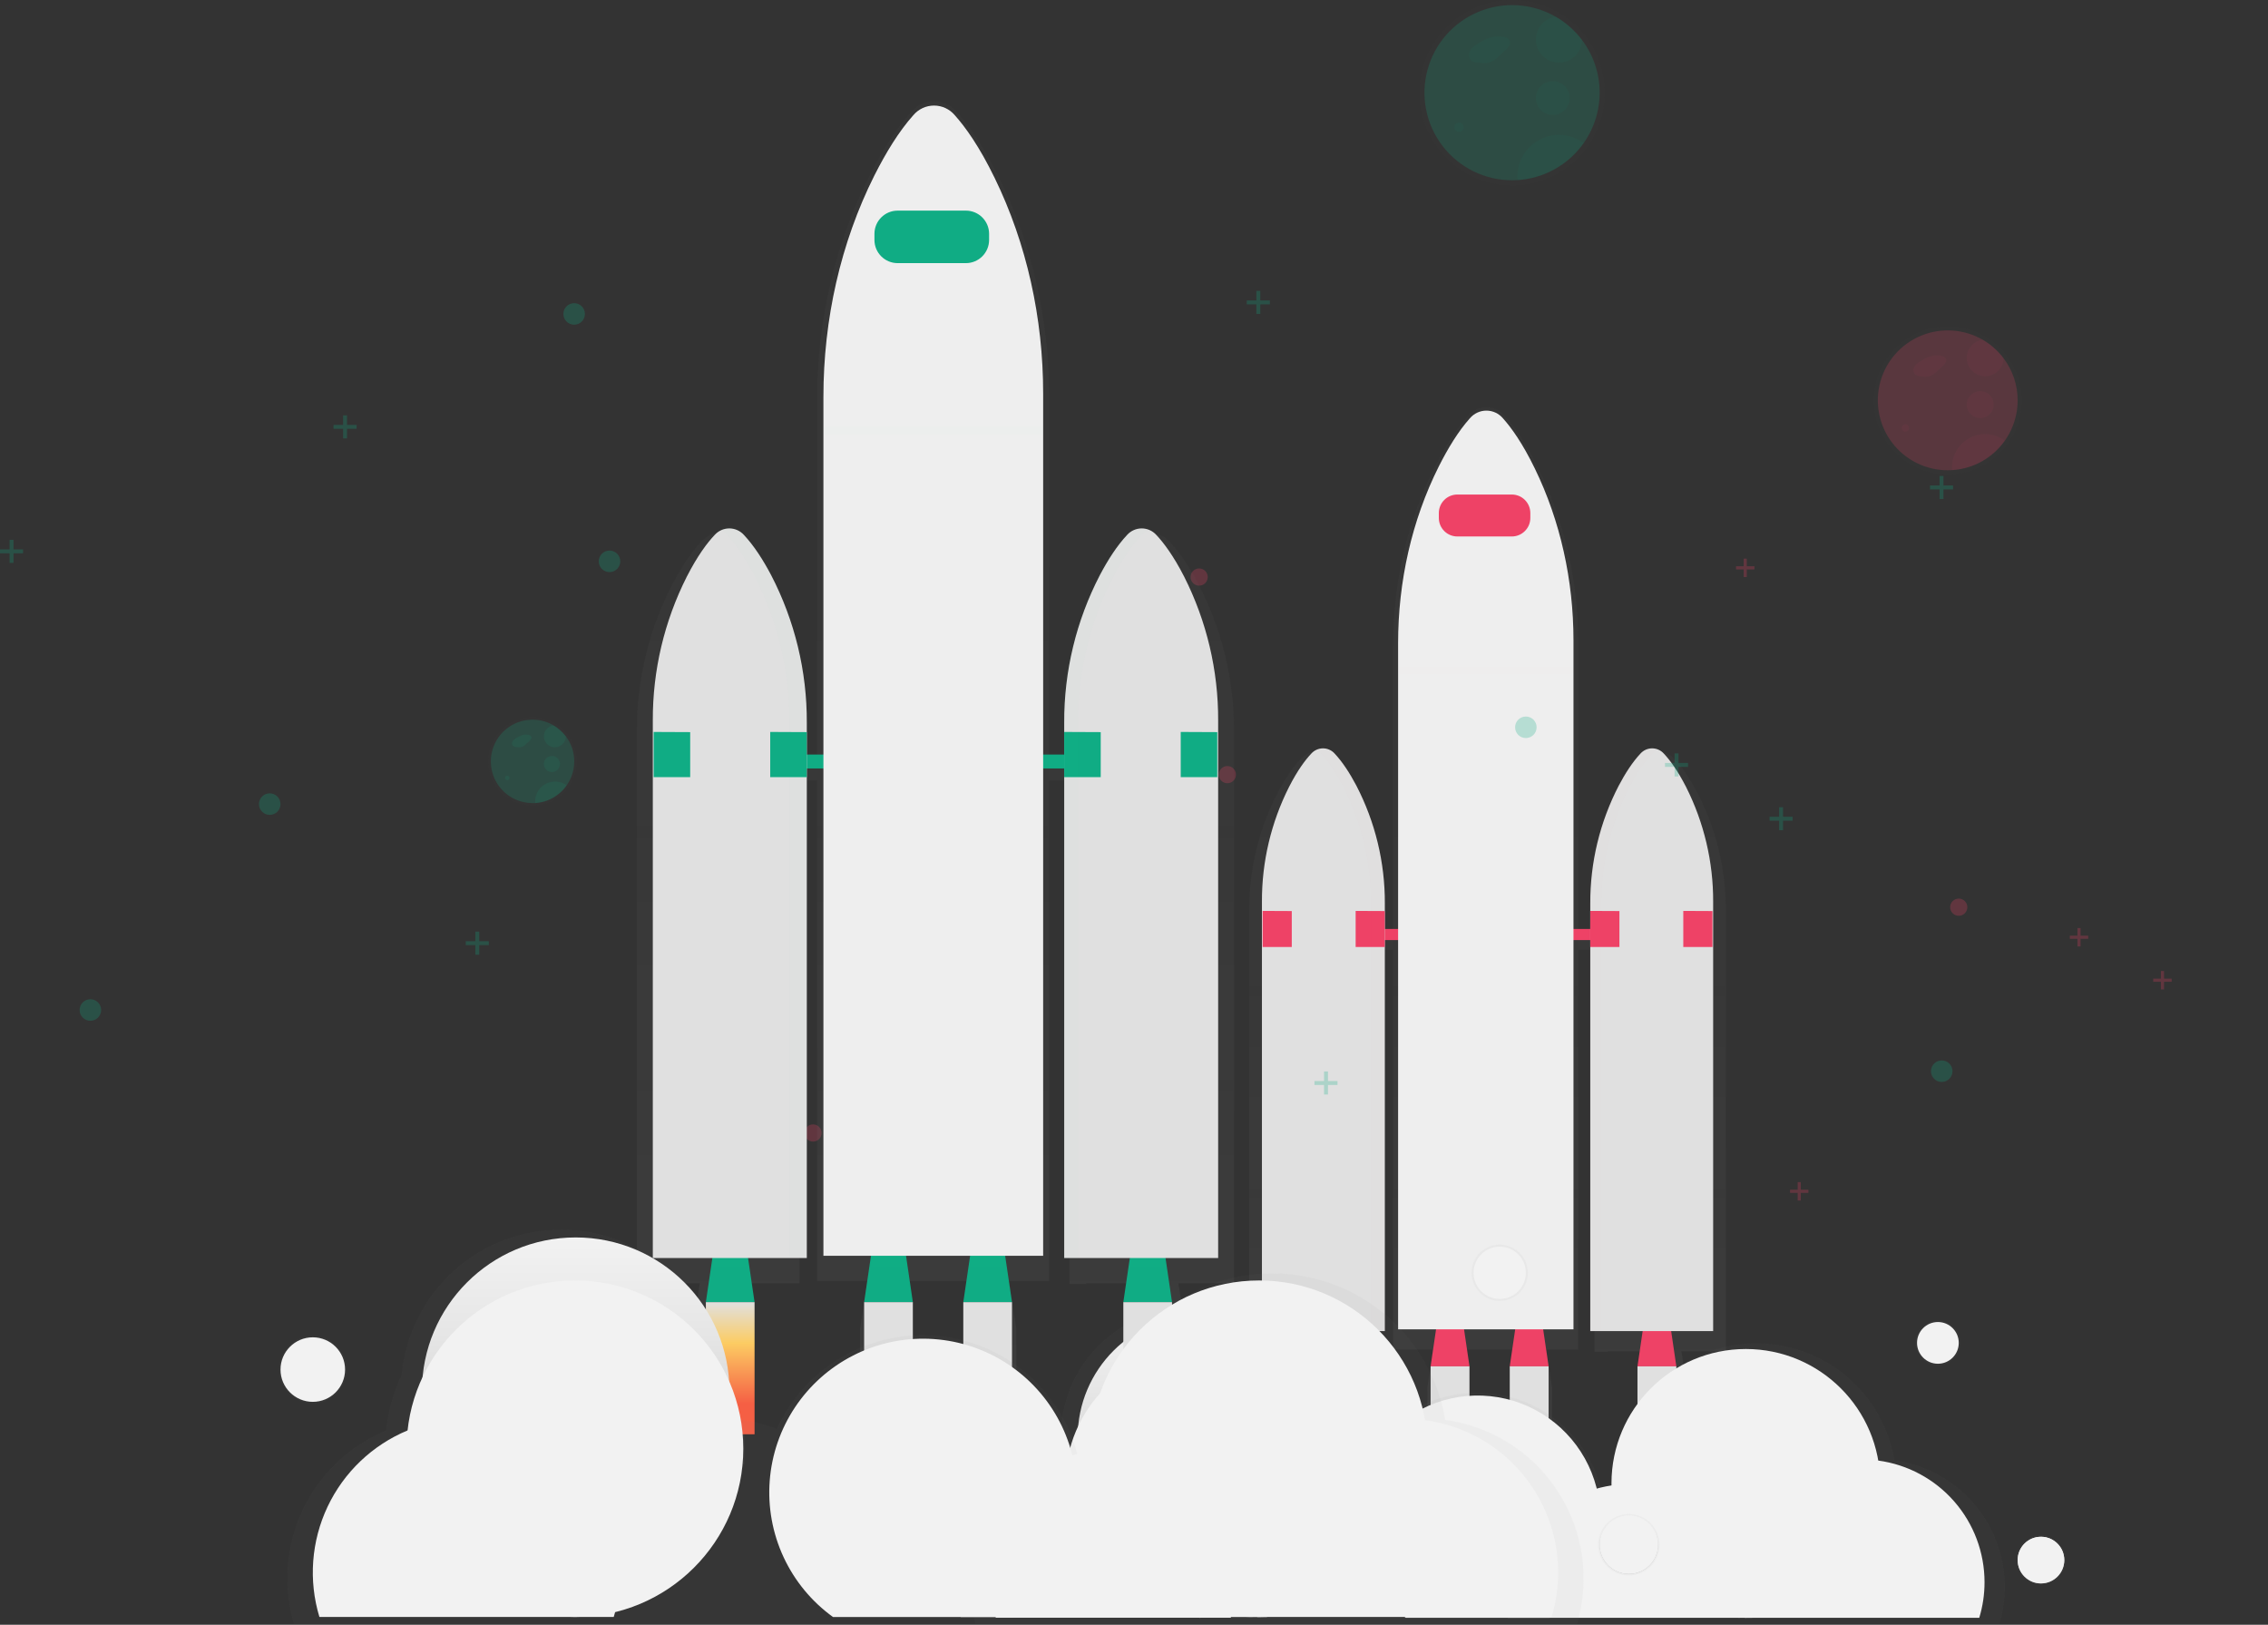 <svg width="1001" height="717" viewBox="0 0 1001 717" fill="none" xmlns="http://www.w3.org/2000/svg">
<rect x="0" y="0" width="1001" height="717" fill="#333333" stroke="none"/>
<g clip-path="url(#clip0)">
<g opacity="0.7">
<path opacity="0.7" d="M761.724 401.768C761.784 383.649 757.446 365.786 749.082 349.713C745.111 342.165 741.49 337.473 738.671 334.595C737.608 333.468 736.22 332.7 734.7 332.4C733.181 332.1 731.605 332.283 730.194 332.922C729.066 333.32 728.047 333.977 727.219 334.84C723.449 338.744 720.043 343.905 717.068 349.401C708.269 365.849 703.703 384.229 703.78 402.883V414.082H696.596V283.945C696.596 256.669 690.491 229.756 678.533 205.863C672.867 194.553 667.698 187.525 663.72 183.205C662.756 182.106 661.569 181.226 660.238 180.623C658.907 180.021 657.462 179.709 656.001 179.709C654.54 179.709 653.095 180.021 651.764 180.623C650.433 181.226 649.246 182.106 648.282 183.205C642.898 189.057 638.042 196.791 633.796 205.016C621.221 229.4 614.833 257.07 614.833 285.158V414.082H608.624V402.348C608.701 383.694 604.134 365.314 595.335 348.865C592.36 343.377 588.954 338.216 585.184 334.305C584.099 333.162 582.679 332.393 581.128 332.11C579.578 331.826 577.977 332.043 576.558 332.728L576.818 332.869C575.908 333.272 575.084 333.848 574.394 334.565C571.605 337.443 567.984 342.135 563.983 349.683C555.619 365.756 551.281 383.619 551.341 401.738V596.304H573.502L571.085 612.299V660.123H589.2V612.299L586.783 596.304H608.624V419.117H614.833V595.508H632.532L629.988 612.292V660.123H648.111V612.299L645.568 595.515H669.416L666.873 612.299V660.123H684.995V612.299L682.452 595.515H696.581V419.117H703.765V596.571H709.587V596.304H728.84L726.423 612.299V660.123H744.546V612.299L742.129 596.304H761.724V401.768Z" fill="url(#paint0_linear)"/>
</g>
<path d="M592.806 602.974H575.651L578.714 582.145H589.743L592.806 602.974Z" fill="#EE4266"/>
<g opacity="0.1">
<path opacity="0.1" d="M577.859 590.414H590.598L589.742 584.591H578.714L577.859 590.414Z" fill="#EE4266"/>
</g>
<path d="M739.868 602.974H722.713L725.776 582.145H736.805L739.868 602.974Z" fill="#EE4266"/>
<g opacity="0.1">
<path opacity="0.1" d="M724.921 590.414H737.66L736.805 584.591H725.776L724.921 590.414Z" fill="#EE4266"/>
</g>
<path d="M648.572 602.974H631.409L634.472 582.145H645.508L648.572 602.974Z" fill="#EE4266"/>
<g opacity="0.1">
<path opacity="0.1" d="M633.617 590.414H646.363L645.508 584.591H634.472L633.617 590.414Z" fill="#EE4266"/>
</g>
<path d="M683.493 602.974H666.337L669.401 582.145H680.429L683.493 602.974Z" fill="#EE4266"/>
<g opacity="0.1">
<path opacity="0.1" d="M668.546 590.414H681.292L680.429 584.591H669.401L668.546 590.414Z" fill="#EE4266"/>
</g>
<path d="M715.358 409.955H592.806V414.856H715.358V409.955Z" fill="#EE4266"/>
<path d="M734.306 332.52C733.658 331.805 732.868 331.234 731.986 330.843C731.105 330.452 730.151 330.25 729.186 330.25C728.221 330.25 727.267 330.452 726.386 330.843C725.504 331.234 724.714 331.805 724.066 332.52C720.497 336.32 717.277 341.347 714.458 346.694C706.118 362.773 701.803 380.635 701.883 398.748V587.402H756.117V397.968C756.185 380.351 752.08 362.969 744.137 347.244C740.374 339.897 736.946 335.323 734.306 332.52Z" fill="#E0E0E0"/>
<path d="M578.789 332.52C579.436 331.805 580.227 331.234 581.108 330.843C581.99 330.452 582.944 330.25 583.909 330.25C584.873 330.25 585.827 330.452 586.709 330.843C587.591 331.234 588.381 331.805 589.029 332.52C592.598 336.32 595.818 341.347 598.637 346.694C606.977 362.773 611.292 380.635 611.211 398.748V587.402H556.963V397.968C556.895 380.351 561 362.969 568.943 347.244C572.698 339.897 576.127 335.323 578.789 332.52Z" fill="#E0E0E0"/>
<path d="M557.268 401.991L570.133 402.05V417.919H557.268V401.991Z" fill="#EE4266"/>
<path d="M598.324 401.991L611.189 402.05V417.919H598.324V401.991Z" fill="#EE4266"/>
<path d="M701.876 401.991L714.748 402.05V417.919H701.876V401.991Z" fill="#EE4266"/>
<path d="M742.932 401.991L755.805 402.05V417.919H742.932V401.991Z" fill="#EE4266"/>
<g opacity="0.1">
<path opacity="0.1" d="M598.614 346.448C595.803 341.102 592.576 336.075 589.006 332.275C587.998 331.16 586.652 330.407 585.175 330.129C583.698 329.851 582.171 330.064 580.826 330.735C581.601 331.122 582.301 331.643 582.894 332.275C586.463 336.075 589.683 341.102 592.501 346.448C600.842 362.527 605.157 380.39 605.076 398.503V587.142H611.204V398.525C611.283 380.403 606.963 362.533 598.614 346.448Z" fill="#EE4266"/>
</g>
<g opacity="0.1">
<path opacity="0.1" d="M719.337 346.969C722.147 341.622 725.375 336.595 728.944 332.795C729.613 332.076 730.42 331.499 731.317 331.1C729.991 330.519 728.516 330.37 727.102 330.675C725.687 330.979 724.404 331.721 723.434 332.795C719.865 336.595 716.645 341.622 713.826 346.969C705.486 363.048 701.171 380.91 701.251 399.024V587.663H706.769V399.053C706.682 380.931 710.994 363.058 719.337 346.969Z" fill="#EE4266"/>
</g>
<path d="M592.806 602.974H575.651V649.541H592.806V602.974Z" fill="url(#paint1_linear)"/>
<path d="M648.564 602.974H631.409V649.541H648.564V602.974Z" fill="url(#paint2_linear)"/>
<path d="M683.493 602.974H666.337V649.541H683.493V602.974Z" fill="url(#paint3_linear)"/>
<path d="M739.868 602.974H722.713V649.541H739.868V602.974Z" fill="url(#paint4_linear)"/>
<path d="M663.341 184.61C662.444 183.545 661.326 182.689 660.064 182.101C658.802 181.514 657.426 181.209 656.034 181.209C654.642 181.209 653.267 181.514 652.005 182.101C650.743 182.689 649.624 183.545 648.728 184.61C643.634 190.306 639.061 197.839 635.015 205.856C623.117 229.608 617.064 256.565 617.064 283.901V586.629H694.469V282.681C694.469 256.118 688.691 229.883 677.366 206.674C672.004 195.661 667.111 188.819 663.341 184.61Z" fill="#EEEEEE"/>
<path d="M667.245 218.237H643.218C638.7 218.237 635.038 221.9 635.038 226.417V228.567C635.038 233.084 638.7 236.747 643.218 236.747H667.245C671.762 236.747 675.425 233.084 675.425 228.567V226.417C675.425 221.9 671.762 218.237 667.245 218.237Z" fill="#EE4266"/>
<g opacity="0.7">
<path opacity="0.7" d="M836.088 644.454C833.548 629.139 825.33 615.344 813.072 605.818C800.815 596.292 785.417 591.735 769.95 593.055C754.482 594.375 740.079 601.475 729.613 612.94C719.147 624.405 713.385 639.393 713.477 654.917C713.477 655.222 713.477 655.519 713.477 655.824C711.194 656.17 708.934 656.654 706.71 657.274C703.861 645.93 697.555 635.752 688.666 628.149C679.777 620.547 668.744 615.896 657.095 614.842C645.446 613.787 633.757 616.38 623.647 622.263C613.537 628.145 605.506 637.026 600.667 647.674C595.678 645.75 590.439 644.553 585.11 644.119C584.26 639.294 582.834 634.588 580.864 630.102C579.938 615.948 573.711 602.662 563.424 592.896C553.136 583.131 539.545 577.603 525.362 577.415C511.178 577.227 497.446 582.394 486.903 591.884C476.361 601.374 469.784 614.49 468.485 628.615C465.565 634.798 463.7 641.426 462.967 648.224C450.058 653.595 439.603 663.567 433.628 676.207C427.653 688.847 426.583 703.255 430.626 716.639H882.446C884.801 708.833 885.436 700.608 884.307 692.533C883.178 684.457 880.311 676.723 875.905 669.862C871.499 663.001 865.657 657.176 858.784 652.79C851.91 648.404 844.167 645.56 836.088 644.454Z" fill="url(#paint5_linear)"/>
</g>
<path d="M529.798 688.478C559.709 688.478 583.957 664.23 583.957 634.318C583.957 604.407 559.709 580.159 529.798 580.159C499.886 580.159 475.639 604.407 475.639 634.318C475.639 664.23 499.886 688.478 529.798 688.478Z" fill="url(#paint6_linear)"/>
<path d="M529.53 713.932C562.283 713.932 588.835 687.38 588.835 654.627C588.835 621.874 562.283 595.322 529.53 595.322C496.777 595.322 470.225 621.874 470.225 654.627C470.225 687.38 496.777 713.932 529.53 713.932Z" fill="url(#paint7_linear)"/>
<path d="M770.543 713.932C803.297 713.932 829.849 687.38 829.849 654.627C829.849 621.874 803.297 595.322 770.543 595.322C737.79 595.322 711.238 621.874 711.238 654.627C711.238 687.38 737.79 713.932 770.543 713.932Z" fill="url(#paint8_linear)"/>
<path d="M767.562 713.932C797.473 713.932 821.721 689.685 821.721 659.773C821.721 629.862 797.473 605.614 767.562 605.614C737.65 605.614 713.402 629.862 713.402 659.773C713.402 689.685 737.65 713.932 767.562 713.932Z" fill="url(#paint9_linear)"/>
<path d="M706.36 670.065C706.369 678.63 704.343 687.074 700.448 694.702C696.554 702.33 690.903 708.924 683.962 713.94H620.433C612.913 708.505 606.915 701.231 603.014 692.813C599.112 684.396 597.437 675.118 598.149 665.867C598.862 656.617 601.938 647.705 607.082 639.984C612.227 632.263 619.267 625.993 627.53 621.773C635.793 617.554 645.001 615.527 654.272 615.887C663.542 616.246 672.565 618.981 680.476 623.827C688.387 628.674 694.921 635.471 699.452 643.567C703.983 651.664 706.359 660.788 706.353 670.065H706.36Z" fill="url(#paint10_linear)"/>
<path d="M773.526 709.062C773.526 710.683 773.454 712.287 773.31 713.873C773.316 713.895 773.316 713.918 773.31 713.94H665.423C665.274 712.334 665.2 710.705 665.2 709.069C665.19 696.109 669.833 683.576 678.284 673.75C686.734 663.924 698.431 657.458 711.246 655.527C713.924 655.124 716.628 654.921 719.337 654.917C720.72 654.917 722.096 654.969 723.456 655.066C733.164 655.808 742.492 659.152 750.461 664.744C758.43 670.337 764.745 677.973 768.744 686.849C768.967 687.34 769.183 687.838 769.384 688.336C772.118 694.904 773.526 701.948 773.526 709.062Z" fill="url(#paint11_linear)"/>
<path d="M875.888 698.227C875.893 703.548 875.112 708.84 873.567 713.932H769.904C767.398 705.604 766.921 696.797 768.513 688.247C768.603 687.779 768.692 687.303 768.796 686.842C771.406 674.733 778.085 663.884 787.722 656.102C797.359 648.321 809.371 644.076 821.758 644.075C823.461 644.075 825.134 644.149 826.792 644.313C827.536 644.372 828.28 644.462 829.023 644.558C842.004 646.324 853.905 652.735 862.521 662.603C871.138 672.47 875.887 685.126 875.888 698.227Z" fill="url(#paint12_linear)"/>
<path d="M543.191 713.94C543.369 713.375 543.525 712.809 543.682 712.237C546.147 703.016 546.133 693.307 543.642 684.093C541.151 674.879 536.271 666.486 529.495 659.763C522.718 653.041 514.287 648.227 505.054 645.809C495.82 643.391 486.111 643.455 476.91 645.993C474.756 646.585 472.642 647.315 470.582 648.18C458.178 653.34 448.133 662.922 442.392 675.068C436.652 687.213 435.626 701.058 439.513 713.917H543.191V713.94Z" fill="url(#paint13_linear)"/>
<g opacity="0.7">
<path opacity="0.7" d="M855.304 602.55C860.79 602.55 865.239 598.102 865.239 592.615C865.239 587.128 860.79 582.68 855.304 582.68C849.817 582.68 845.369 587.128 845.369 592.615C845.369 598.102 849.817 602.55 855.304 602.55Z" fill="url(#paint14_linear)"/>
</g>
<path d="M855.304 601.821C860.388 601.821 864.51 597.7 864.51 592.615C864.51 587.531 860.388 583.409 855.304 583.409C850.219 583.409 846.097 587.531 846.097 592.615C846.097 597.7 850.219 601.821 855.304 601.821Z" fill="url(#paint15_linear)"/>
<g opacity="0.7">
<path opacity="0.7" d="M900.799 699.312C906.783 699.312 911.634 694.462 911.634 688.478C911.634 682.494 906.783 677.643 900.799 677.643C894.816 677.643 889.965 682.494 889.965 688.478C889.965 694.462 894.816 699.312 900.799 699.312Z" fill="url(#paint16_linear)"/>
</g>
<path d="M900.799 698.77C906.483 698.77 911.091 694.162 911.091 688.478C911.091 682.794 906.483 678.186 900.799 678.186C895.115 678.186 890.507 682.794 890.507 688.478C890.507 694.162 895.115 698.77 900.799 698.77Z" fill="url(#paint17_linear)"/>
<g opacity="0.7">
<path opacity="0.7" d="M437.185 638.639C443.76 638.639 449.091 633.309 449.091 626.733C449.091 620.158 443.76 614.828 437.185 614.828C430.61 614.828 425.279 620.158 425.279 626.733C425.279 633.309 430.61 638.639 437.185 638.639Z" fill="url(#paint18_linear)"/>
</g>
<path d="M437.185 638.104C443.465 638.104 448.555 633.013 448.555 626.733C448.555 620.454 443.465 615.363 437.185 615.363C430.905 615.363 425.815 620.454 425.815 626.733C425.815 633.013 430.905 638.104 437.185 638.104Z" fill="url(#paint19_linear)"/>
<g opacity="0.4">
<path opacity="0.4" d="M885.711 156.991C883.072 153.504 879.766 150.577 875.984 148.38C871.646 145.887 866.793 144.424 861.8 144.104C856.807 143.784 851.808 144.616 847.187 146.534C842.566 148.453 838.448 151.407 835.15 155.17C831.852 158.932 829.462 163.402 828.166 168.235C826.87 173.067 826.701 178.133 827.672 183.041C828.644 187.949 830.73 192.568 833.77 196.542C836.81 200.516 840.722 203.738 845.205 205.96C849.687 208.183 854.621 209.345 859.624 209.358C860.316 209.358 861.007 209.358 861.691 209.292C867.578 208.92 873.254 206.961 878.117 203.623C882.979 200.285 886.847 195.692 889.309 190.332C891.77 184.972 892.735 179.046 892.098 173.182C891.462 167.318 889.25 161.736 885.696 157.029L885.711 156.991Z" fill="url(#paint20_linear)"/>
</g>
<path opacity="0.2" d="M890.507 176.661C890.508 184.509 887.519 192.064 882.148 197.787C876.777 203.51 869.428 206.972 861.595 207.47C860.948 207.514 860.293 207.537 859.639 207.537C854.906 207.534 850.236 206.443 845.992 204.347C841.748 202.252 838.042 199.208 835.162 195.452C832.282 191.696 830.304 187.328 829.381 182.685C828.458 178.043 828.616 173.25 829.841 168.678C831.066 164.106 833.326 159.877 836.447 156.318C839.567 152.759 843.464 149.965 847.837 148.152C852.21 146.34 856.94 145.557 861.664 145.865C866.387 146.173 870.976 147.562 875.077 149.927C878.653 152.004 881.78 154.772 884.276 158.07C888.328 163.419 890.517 169.949 890.507 176.661Z" fill="#EE4266"/>
<path opacity="0.05" d="M852.039 157.081C850.444 157.769 848.905 158.579 847.436 159.505C846.455 160.049 845.612 160.813 844.974 161.736C844.663 162.199 844.492 162.742 844.481 163.3C844.471 163.858 844.621 164.407 844.915 164.881C845.659 165.908 847.146 166.071 848.388 166.138C849.529 166.381 850.714 166.316 851.822 165.95C852.93 165.584 853.921 164.93 854.694 164.056L857.349 161.647C858.271 160.814 859.282 159.661 858.881 158.486C858.576 157.586 857.564 157.148 856.65 156.999C854.368 156.55 852.001 156.966 850.009 158.166" fill="#EE4266"/>
<path opacity="0.05" d="M840.951 190.47C841.847 190.47 842.572 189.744 842.572 188.849C842.572 187.954 841.847 187.228 840.951 187.228C840.056 187.228 839.33 187.954 839.33 188.849C839.33 189.744 840.056 190.47 840.951 190.47Z" fill="#EE4266"/>
<path opacity="0.05" d="M873.991 184.513C877.281 184.513 879.948 181.847 879.948 178.557C879.948 175.267 877.281 172.6 873.991 172.6C870.702 172.6 868.035 175.267 868.035 178.557C868.035 181.847 870.702 184.513 873.991 184.513Z" fill="#EE4266"/>
<path opacity="0.05" d="M884.283 158.062C884.26 159.619 883.79 161.136 882.929 162.433C882.069 163.73 880.854 164.752 879.429 165.379C878.004 166.006 876.429 166.21 874.891 165.968C873.354 165.726 871.918 165.047 870.755 164.013C869.592 162.979 868.75 161.632 868.33 160.133C867.91 158.634 867.929 157.047 868.385 155.558C868.841 154.07 869.714 152.744 870.902 151.738C872.09 150.731 873.541 150.087 875.084 149.882C878.664 151.97 881.791 154.751 884.283 158.062Z" fill="#EE4266"/>
<path opacity="0.05" d="M884.878 194.441C882.223 198.22 878.751 201.353 874.721 203.608C870.69 205.863 866.204 207.183 861.595 207.47C861.558 207.046 861.535 206.614 861.535 206.183C861.536 203.474 862.29 200.817 863.712 198.511C865.134 196.205 867.169 194.339 869.589 193.121C872.01 191.904 874.721 191.382 877.421 191.615C880.12 191.848 882.702 192.827 884.878 194.441Z" fill="#EE4266"/>
<path opacity="0.25" d="M864.51 404.14C866.604 404.14 868.302 402.442 868.302 400.347C868.302 398.253 866.604 396.555 864.51 396.555C862.415 396.555 860.717 398.253 860.717 400.347C860.717 402.442 862.415 404.14 864.51 404.14Z" fill="#EE4266"/>
<path opacity="0.25" d="M358.835 503.788C360.93 503.788 362.628 502.09 362.628 499.995C362.628 497.9 360.93 496.202 358.835 496.202C356.741 496.202 355.043 497.9 355.043 499.995C355.043 502.09 356.741 503.788 358.835 503.788Z" fill="#EE4266"/>
<path opacity="0.25" d="M541.711 345.645C543.805 345.645 545.503 343.947 545.503 341.853C545.503 339.758 543.805 338.06 541.711 338.06C539.616 338.06 537.918 339.758 537.918 341.853C537.918 343.947 539.616 345.645 541.711 345.645Z" fill="#EE4266"/>
<path opacity="0.25" d="M529.255 258.446C531.35 258.446 533.048 256.748 533.048 254.653C533.048 252.559 531.35 250.861 529.255 250.861C527.16 250.861 525.462 252.559 525.462 254.653C525.462 256.748 527.16 258.446 529.255 258.446Z" fill="#EE4266"/>
<path opacity="0.25" d="M422.015 431.216C424.109 431.216 425.807 429.518 425.807 427.423C425.807 425.329 424.109 423.631 422.015 423.631C419.92 423.631 418.222 425.329 418.222 427.423C418.222 429.518 419.92 431.216 422.015 431.216Z" fill="#EE4266"/>
<path opacity="0.25" d="M958.483 431.877H955.107V428.509H953.732V431.877H950.355V433.261H953.732V436.629H955.107V433.261H958.483V431.877Z" fill="#EE4266"/>
<path opacity="0.25" d="M774.336 249.902H770.96V246.526H769.584V249.902H766.208V251.277H769.584V254.653H770.96V251.277H774.336V249.902Z" fill="#EE4266"/>
<path opacity="0.25" d="M921.651 412.922H918.275V409.553H916.899V412.922H913.531V414.305H916.899V417.674H918.275V414.305H921.651V412.922Z" fill="#EE4266"/>
<path opacity="0.25" d="M798.162 525.033H794.794V521.665H793.418V525.033H790.042V526.416H793.418V529.785H794.794V526.416H798.162V525.033Z" fill="#EE4266"/>
<path opacity="0.25" d="M452.623 293.769H449.247V290.4H447.871V293.769H444.495V295.145H447.871V298.521H449.247V295.145H452.623V293.769Z" fill="#EE4266"/>
<path opacity="0.25" d="M335.128 337.644H331.752V334.275H330.376V337.644H327V339.019H330.376V342.395H331.752V339.019H335.128V337.644Z" fill="#EE4266"/>
<path opacity="0.25" d="M499.197 475.752H495.821V472.376H494.445V475.752H491.077V477.128H494.445V480.504H495.821V477.128H499.197V475.752Z" fill="#EE4266"/>
<path d="M900.799 698.77C906.483 698.77 911.091 694.162 911.091 688.478C911.091 682.794 906.483 678.186 900.799 678.186C895.115 678.186 890.507 682.794 890.507 688.478C890.507 694.162 895.115 698.77 900.799 698.77Z" fill="url(#paint21_linear)"/>
<g opacity="0.4">
<path opacity="0.4" d="M527.009 403.024C525.753 401.362 524.178 399.967 522.376 398.919C520.31 397.717 517.995 397.007 515.61 396.844C513.225 396.681 510.834 397.07 508.624 397.981C506.414 398.891 504.443 400.299 502.865 402.095C501.287 403.89 500.143 406.026 499.524 408.335C498.905 410.643 498.826 413.064 499.294 415.409C499.762 417.753 500.763 419.958 502.221 421.852C503.679 423.747 505.554 425.28 507.701 426.333C509.847 427.385 512.207 427.929 514.598 427.921C514.925 427.921 515.26 427.921 515.579 427.921C518.382 427.742 521.083 426.808 523.397 425.218C525.711 423.627 527.552 421.44 528.724 418.888C529.896 416.337 530.355 413.515 530.053 410.724C529.751 407.932 528.699 405.274 527.009 403.032V403.024Z" fill="url(#paint22_linear)"/>
</g>
<path opacity="0.2" d="M529.292 412.394C529.292 416.132 527.868 419.73 525.31 422.456C522.751 425.181 519.251 426.83 515.52 427.066C515.215 427.066 514.903 427.066 514.59 427.066C512.337 427.064 510.113 426.543 508.093 425.545C506.072 424.547 504.308 423.097 502.937 421.308C501.566 419.519 500.624 417.439 500.185 415.228C499.746 413.018 499.821 410.735 500.405 408.558C500.988 406.381 502.064 404.368 503.55 402.673C505.036 400.978 506.892 399.647 508.974 398.784C511.056 397.921 513.308 397.548 515.557 397.694C517.807 397.84 519.992 398.501 521.945 399.626C523.647 400.615 525.136 401.932 526.325 403.5C528.263 406.059 529.306 409.184 529.292 412.394Z" fill="#EE4266"/>
<path opacity="0.1" d="M510.969 403.069C510.196 403.394 509.45 403.78 508.738 404.222C508.271 404.477 507.869 404.835 507.563 405.27C507.421 405.492 507.346 405.75 507.346 406.014C507.346 406.277 507.421 406.535 507.563 406.757C507.779 406.97 508.039 407.133 508.323 407.235C508.608 407.338 508.912 407.378 509.214 407.352C509.753 407.463 510.311 407.429 510.833 407.256C511.356 407.082 511.823 406.774 512.188 406.363L513.453 405.218C513.891 404.817 514.375 404.274 514.196 403.731C514.097 403.525 513.946 403.349 513.758 403.219C513.571 403.089 513.353 403.009 513.125 402.987C512.039 402.775 510.913 402.973 509.965 403.545" fill="#EE4266"/>
<path opacity="0.1" d="M505.689 418.968C506.116 418.968 506.462 418.622 506.462 418.195C506.462 417.767 506.116 417.421 505.689 417.421C505.262 417.421 504.916 417.767 504.916 418.195C504.916 418.622 505.262 418.968 505.689 418.968Z" fill="#EE4266"/>
<path opacity="0.1" d="M521.424 416.135C522.993 416.135 524.265 414.863 524.265 413.294C524.265 411.725 522.993 410.453 521.424 410.453C519.856 410.453 518.584 411.725 518.584 413.294C518.584 414.863 519.856 416.135 521.424 416.135Z" fill="#EE4266"/>
<path opacity="0.1" d="M526.325 403.567C526.316 404.308 526.094 405.03 525.685 405.649C525.277 406.267 524.7 406.755 524.023 407.055C523.345 407.354 522.596 407.453 521.864 407.339C521.132 407.225 520.448 406.903 519.894 406.412C519.339 405.921 518.938 405.28 518.737 404.567C518.536 403.854 518.544 403.099 518.76 402.39C518.976 401.682 519.391 401.05 519.955 400.57C520.52 400.091 521.211 399.784 521.945 399.685C523.648 400.676 525.136 401.996 526.325 403.567Z" fill="#EE4266"/>
<path opacity="0.1" d="M526.615 420.864C525.351 422.665 523.698 424.158 521.779 425.232C519.859 426.307 517.723 426.937 515.527 427.074C515.527 426.873 515.527 426.665 515.527 426.456C515.523 425.16 515.881 423.888 516.56 422.784C517.239 421.679 518.213 420.786 519.372 420.205C520.532 419.624 521.83 419.378 523.121 419.494C524.412 419.611 525.646 420.085 526.682 420.864H526.615Z" fill="#EE4266"/>
<g opacity="0.1">
<path opacity="0.1" d="M694.053 294.252H617.458V297.227H694.053V294.252Z" fill="#EE4266"/>
</g>
</g>
<g opacity="0.7">
<path opacity="0.7" d="M544.669 322.733C544.744 300.048 539.308 277.683 528.83 257.559C523.854 248.109 519.317 242.234 515.786 238.631C514.454 237.219 512.715 236.259 510.811 235.883C508.906 235.508 506.932 235.736 505.164 236.536C503.751 237.034 502.474 237.857 501.437 238.938C496.714 243.826 492.446 250.288 488.719 257.168C477.695 277.762 471.973 300.775 472.07 324.13V338.152H463.069V175.216C463.069 141.065 455.42 107.37 440.438 77.455C433.339 63.294 426.863 54.495 421.879 49.086C420.671 47.71 419.184 46.609 417.516 45.854C415.848 45.099 414.038 44.709 412.207 44.709C410.377 44.709 408.567 45.099 406.899 45.854C405.231 46.609 403.744 47.71 402.536 49.086C395.791 56.413 389.707 66.096 384.386 76.394C368.631 106.923 360.628 141.568 360.628 176.734V338.152H352.848V323.46C352.945 300.104 347.223 277.092 336.198 256.498C332.472 249.627 328.204 243.165 323.481 238.268C322.121 236.836 320.341 235.874 318.399 235.519C316.456 235.165 314.451 235.436 312.673 236.294L312.999 236.471C311.858 236.975 310.826 237.696 309.961 238.593C306.468 242.197 301.93 248.072 296.917 257.522C286.439 277.646 281.003 300.011 281.078 322.696V566.299H308.843L305.815 586.326V646.202H328.512V586.326L325.484 566.299H352.848V344.455H360.628V565.302H382.803L379.616 586.316V646.202H402.322V586.326L399.135 565.312H429.015L425.829 586.326V646.202H448.535V586.326L445.348 565.312H463.051V344.455H472.051V566.634H479.346V566.299H503.468L500.44 586.326V646.202H523.146V586.326L520.118 566.299H544.669V322.733Z" fill="url(#paint23_linear)"/>
</g>
<path d="M333.031 574.65H311.536L315.375 548.571H329.192L333.031 574.65Z" fill="#10AC84"/>
<g opacity="0.1">
<path opacity="0.1" d="M314.303 558.925H330.263L329.192 551.634H315.375L314.303 558.925Z" fill="#10AC84"/>
</g>
<path d="M517.286 574.65H495.791L499.63 548.571H513.447L517.286 574.65Z" fill="#10AC84"/>
<g opacity="0.1">
<path opacity="0.1" d="M498.558 558.925H514.519L513.447 551.634H499.63L498.558 558.925Z" fill="#10AC84"/>
</g>
<path d="M402.9 574.65H381.396L385.234 548.571H399.061L402.9 574.65Z" fill="#10AC84"/>
<g opacity="0.1">
<path opacity="0.1" d="M384.163 558.925H400.132L399.061 551.634H385.234L384.163 558.925Z" fill="#10AC84"/>
</g>
<path d="M446.653 574.65H425.158L428.997 548.571H442.814L446.653 574.65Z" fill="#10AC84"/>
<g opacity="0.1">
<path opacity="0.1" d="M427.925 558.925H443.895L442.814 551.634H428.997L427.925 558.925Z" fill="#10AC84"/>
</g>
<path d="M486.576 332.984H333.031V339.12H486.576V332.984Z" fill="#10AC84"/>
<path d="M510.316 236.033C509.505 235.138 508.515 234.423 507.41 233.933C506.305 233.443 505.11 233.191 503.902 233.191C502.693 233.191 501.498 233.443 500.393 233.933C499.288 234.423 498.298 235.138 497.487 236.033C493.015 240.791 488.98 247.085 485.449 253.779C475 273.911 469.593 296.275 469.694 318.953V555.154H537.644V317.976C537.729 295.919 532.585 274.156 522.634 254.468C517.919 245.269 513.624 239.543 510.316 236.033Z" fill="#E0E0E0"/>
<path d="M315.468 236.033C316.279 235.138 317.269 234.423 318.374 233.933C319.479 233.443 320.674 233.191 321.883 233.191C323.091 233.191 324.286 233.443 325.391 233.933C326.496 234.423 327.486 235.138 328.298 236.033C332.77 240.791 336.804 247.085 340.335 253.779C350.785 273.911 356.191 296.275 356.09 318.953V555.154H288.122V317.976C288.037 295.919 293.18 274.156 303.132 254.468C307.837 245.269 312.132 239.543 315.468 236.033Z" fill="#E0E0E0"/>
<path d="M288.504 323.013L304.623 323.087V342.956H288.504V323.013Z" fill="#10AC84"/>
<path d="M339.944 323.013L356.062 323.087V342.956H339.944V323.013Z" fill="#10AC84"/>
<path d="M469.685 323.013L485.813 323.087V342.956H469.685V323.013Z" fill="#10AC84"/>
<path d="M521.125 323.013L537.252 323.087V342.956H521.125V323.013Z" fill="#10AC84"/>
<g opacity="0.1">
<path opacity="0.1" d="M340.307 253.472C336.785 246.777 332.742 240.484 328.27 235.726C327.006 234.331 325.32 233.388 323.47 233.04C321.619 232.692 319.705 232.958 318.021 233.798C318.992 234.283 319.869 234.935 320.611 235.726C325.083 240.484 329.117 246.777 332.649 253.472C343.098 273.603 348.504 295.968 348.404 318.646V554.828H356.081V318.674C356.18 295.985 350.768 273.61 340.307 253.472Z" fill="#10AC84"/>
</g>
<g opacity="0.1">
<path opacity="0.1" d="M491.561 254.124C495.083 247.429 499.127 241.135 503.599 236.378C504.436 235.477 505.447 234.755 506.571 234.255C504.91 233.528 503.063 233.342 501.29 233.723C499.517 234.104 497.91 235.033 496.695 236.378C492.223 241.135 488.188 247.429 484.657 254.124C474.208 274.255 468.801 296.619 468.902 319.298V555.48H475.815V319.335C475.706 296.645 481.109 274.267 491.561 254.124Z" fill="#10AC84"/>
</g>
<path d="M333.031 574.65H311.536V632.953H333.031V574.65Z" fill="url(#paint24_linear)"/>
<path d="M402.89 574.65H381.396V632.953H402.89V574.65Z" fill="url(#paint25_linear)"/>
<path d="M446.653 574.65H425.158V632.953H446.653V574.65Z" fill="url(#paint26_linear)"/>
<path d="M517.286 574.65H495.791V632.953H517.286V574.65Z" fill="url(#paint27_linear)"/>
<path d="M421.403 50.845C420.28 49.511 418.879 48.439 417.298 47.704C415.717 46.968 413.994 46.587 412.249 46.587C410.505 46.587 408.782 46.968 407.201 47.704C405.619 48.439 404.218 49.511 403.095 50.845C396.713 57.977 390.983 67.409 385.914 77.446C371.007 107.184 363.423 140.935 363.423 175.16V554.186H460.405V173.633C460.405 140.376 453.165 107.528 438.975 78.47C432.258 64.681 426.127 56.115 421.403 50.845Z" fill="#EEEEEE"/>
<path d="M426.295 92.948H396.191C390.531 92.948 385.943 97.533 385.943 103.189V105.88C385.943 111.536 390.531 116.122 396.191 116.122H426.295C431.955 116.122 436.544 111.536 436.544 105.88V103.189C436.544 97.533 431.955 92.948 426.295 92.948Z" fill="#10AC84"/>
<g opacity="0.7">
<path opacity="0.7" d="M637.84 626.585C634.657 607.41 624.361 590.138 609.003 578.211C593.646 566.284 574.354 560.578 554.975 562.231C535.595 563.884 517.55 572.773 504.437 587.128C491.323 601.483 484.104 620.249 484.219 639.685C484.219 640.067 484.219 640.439 484.219 640.821C481.359 641.254 478.527 641.86 475.741 642.636C472.172 628.432 464.271 615.689 453.134 606.17C441.997 596.652 428.174 590.829 413.578 589.509C398.983 588.189 384.338 591.436 371.671 598.801C359.004 606.166 348.942 617.284 342.879 630.616C336.629 628.207 330.064 626.708 323.387 626.166C322.323 620.124 320.537 614.232 318.067 608.615C316.908 590.894 309.106 574.26 296.217 562.033C283.327 549.806 266.299 542.885 248.529 542.649C230.758 542.414 213.552 548.883 200.344 560.765C187.135 572.647 178.895 589.068 177.267 606.753C173.609 614.495 171.272 622.793 170.354 631.305C154.181 638.03 141.082 650.514 133.595 666.34C126.109 682.166 124.768 700.206 129.834 716.963H695.922C698.873 707.189 699.669 696.892 698.254 686.781C696.839 676.67 693.247 666.986 687.727 658.396C682.206 649.805 674.887 642.513 666.275 637.022C657.663 631.53 647.961 627.969 637.84 626.585Z" fill="url(#paint28_linear)"/>
</g>
<path d="M254.087 681.703C291.563 681.703 321.943 651.344 321.943 613.894C321.943 576.444 291.563 546.085 254.087 546.085C216.611 546.085 186.23 576.444 186.23 613.894C186.23 651.344 216.611 681.703 254.087 681.703Z" fill="url(#paint29_linear)"/>
<path d="M253.751 713.574C294.788 713.574 328.055 680.33 328.055 639.322C328.055 598.313 294.788 565.07 253.751 565.07C212.714 565.07 179.447 598.313 179.447 639.322C179.447 680.33 212.714 713.574 253.751 713.574Z" fill="url(#paint30_linear)"/>
<path d="M555.719 713.574C596.756 713.574 630.023 680.33 630.023 639.322C630.023 598.313 596.756 565.07 555.719 565.07C514.682 565.07 481.415 598.313 481.415 639.322C481.415 680.33 514.682 713.574 555.719 713.574Z" fill="url(#paint31_linear)"/>
<path d="M551.983 713.574C589.459 713.574 619.839 683.215 619.839 645.765C619.839 608.315 589.459 577.955 551.983 577.955C514.506 577.955 484.126 608.315 484.126 645.765C484.126 683.215 514.506 713.574 551.983 713.574Z" fill="url(#paint32_linear)"/>
<path d="M475.303 658.65C475.314 669.374 472.775 679.946 467.896 689.496C463.017 699.047 455.937 707.303 447.24 713.583H367.644C358.223 706.779 350.708 697.671 345.819 687.132C340.931 676.593 338.832 664.976 339.725 653.394C340.617 641.813 344.471 630.654 350.917 620.987C357.362 611.321 366.184 603.47 376.536 598.187C386.889 592.905 398.425 590.367 410.041 590.817C421.656 591.267 432.961 594.691 442.873 600.759C452.785 606.828 460.971 615.338 466.648 625.474C472.325 635.611 475.301 647.034 475.293 658.65H475.303Z" fill="url(#paint33_linear)"/>
<path d="M559.455 707.475C559.455 709.505 559.365 711.513 559.185 713.499C559.192 713.527 559.192 713.556 559.185 713.583H424.012C423.826 711.572 423.733 709.533 423.733 707.485C423.721 691.258 429.538 675.567 440.126 663.264C450.713 650.962 465.368 642.866 481.424 640.448C484.78 639.944 488.168 639.689 491.561 639.685C493.294 639.685 495.018 639.75 496.723 639.871C508.885 640.801 520.572 644.986 530.557 651.988C540.541 658.991 548.454 668.551 553.464 679.665C553.744 680.279 554.014 680.903 554.265 681.527C557.692 689.749 559.456 698.568 559.455 707.475Z" fill="url(#paint34_linear)"/>
<path d="M687.705 693.91C687.712 700.572 686.733 707.198 684.798 713.574H554.918C551.777 703.147 551.18 692.12 553.175 681.415C553.287 680.828 553.399 680.232 553.529 679.655C556.799 664.495 565.168 650.912 577.242 641.169C589.316 631.426 604.367 626.111 619.886 626.11C622.019 626.11 624.116 626.203 626.193 626.408C627.125 626.482 628.057 626.594 628.989 626.715C645.252 628.926 660.163 636.953 670.959 649.307C681.754 661.662 687.704 677.508 687.705 693.91Z" fill="url(#paint35_linear)"/>
<path d="M270.867 713.583C271.091 712.875 271.286 712.168 271.482 711.451C274.571 699.906 274.554 687.75 271.433 676.214C268.311 664.677 262.197 654.169 253.707 645.752C245.217 637.336 234.653 631.309 223.085 628.281C211.516 625.254 199.352 625.333 187.824 628.512C185.124 629.252 182.476 630.166 179.895 631.249C164.354 637.71 151.768 649.707 144.576 664.914C137.384 680.121 136.098 697.454 140.968 713.555H270.867V713.583Z" fill="url(#paint36_linear)"/>
<g opacity="0.7">
<path opacity="0.7" d="M661.915 574.119C668.79 574.119 674.363 568.55 674.363 561.68C674.363 554.811 668.79 549.241 661.915 549.241C655.041 549.241 649.468 554.811 649.468 561.68C649.468 568.55 655.041 574.119 661.915 574.119Z" fill="url(#paint37_linear)"/>
</g>
<path d="M661.915 573.207C668.286 573.207 673.45 568.046 673.45 561.681C673.45 555.315 668.286 550.154 661.915 550.154C655.545 550.154 650.381 555.315 650.381 561.681C650.381 568.046 655.545 573.207 661.915 573.207Z" fill="url(#paint38_linear)"/>
<g opacity="0.7">
<path opacity="0.7" d="M718.917 695.269C726.415 695.269 732.492 689.195 732.492 681.703C732.492 674.211 726.415 668.138 718.917 668.138C711.42 668.138 705.342 674.211 705.342 681.703C705.342 689.195 711.42 695.269 718.917 695.269Z" fill="url(#paint39_linear)"/>
</g>
<path d="M718.917 694.589C726.039 694.589 731.812 688.82 731.812 681.704C731.812 674.587 726.039 668.818 718.917 668.818C711.796 668.818 706.022 674.587 706.022 681.704C706.022 688.82 711.796 694.589 718.917 694.589Z" fill="url(#paint40_linear)"/>
<g opacity="0.7">
<path opacity="0.7" d="M138.052 619.304C146.29 619.304 152.968 612.63 152.968 604.398C152.968 596.165 146.29 589.491 138.052 589.491C129.813 589.491 123.135 596.165 123.135 604.398C123.135 612.63 129.813 619.304 138.052 619.304Z" fill="url(#paint41_linear)"/>
</g>
<path d="M138.052 618.633C145.919 618.633 152.297 612.26 152.297 604.397C152.297 596.535 145.919 590.161 138.052 590.161C130.184 590.161 123.806 596.535 123.806 604.397C123.806 612.26 130.184 618.633 138.052 618.633Z" fill="url(#paint42_linear)"/>
<g opacity="0.4">
<path opacity="0.4" d="M700.013 16.266C696.706 11.9 692.564 8.235 687.826 5.484C682.391 2.363 676.311 0.531 670.055 0.131C663.799 -0.27 657.535 0.771 651.746 3.173C645.956 5.575 640.796 9.274 636.664 13.985C632.532 18.696 629.539 24.292 627.914 30.343C626.29 36.393 626.078 42.735 627.296 48.88C628.513 55.025 631.127 60.809 634.936 65.784C638.744 70.76 643.646 74.794 649.262 77.576C654.879 80.359 661.06 81.814 667.328 81.831C668.195 81.831 669.061 81.831 669.919 81.747C677.294 81.282 684.405 78.83 690.498 74.65C696.59 70.471 701.436 64.72 704.52 58.009C707.605 51.298 708.813 43.878 708.016 36.536C707.219 29.195 704.447 22.206 699.994 16.312L700.013 16.266Z" fill="url(#paint43_linear)"/>
</g>
<path opacity="0.2" d="M706.023 40.892C706.023 50.719 702.278 60.177 695.549 67.343C688.82 74.508 679.612 78.843 669.798 79.466C668.987 79.522 668.167 79.55 667.347 79.55C661.417 79.546 655.567 78.18 650.249 75.556C644.931 72.933 640.288 69.122 636.68 64.42C633.071 59.717 630.593 54.248 629.437 48.435C628.281 42.623 628.478 36.622 630.013 30.898C631.548 25.173 634.38 19.878 638.289 15.422C642.199 10.966 647.082 7.468 652.56 5.199C658.039 2.93 663.966 1.95 669.884 2.335C675.802 2.72 681.552 4.46 686.69 7.421C691.17 10.021 695.088 13.487 698.215 17.616C703.293 24.314 706.035 32.489 706.023 40.892Z" fill="#10AC84"/>
<path opacity="0.05" d="M657.825 16.377C655.827 17.239 653.899 18.253 652.058 19.413C650.828 20.094 649.773 21.05 648.974 22.206C648.583 22.786 648.369 23.465 648.356 24.164C648.342 24.863 648.531 25.55 648.899 26.144C649.831 27.429 651.694 27.634 653.25 27.718C654.68 28.021 656.165 27.94 657.553 27.482C658.942 27.024 660.183 26.206 661.151 25.111L664.477 22.094C665.633 21.051 666.9 19.608 666.397 18.137C666.015 17.011 664.748 16.461 663.602 16.275C660.743 15.713 657.777 16.234 655.281 17.737" fill="#10AC84"/>
<path opacity="0.05" d="M643.933 58.182C645.055 58.182 645.964 57.273 645.964 56.152C645.964 55.031 645.055 54.123 643.933 54.123C642.811 54.123 641.902 55.031 641.902 56.152C641.902 57.273 642.811 58.182 643.933 58.182Z" fill="#10AC84"/>
<path opacity="0.05" d="M685.329 50.724C689.451 50.724 692.792 47.385 692.792 43.266C692.792 39.148 689.451 35.809 685.329 35.809C681.207 35.809 677.866 39.148 677.866 43.266C677.866 47.385 681.207 50.724 685.329 50.724Z" fill="#10AC84"/>
<path opacity="0.05" d="M698.224 17.606C698.194 19.555 697.606 21.454 696.527 23.078C695.449 24.702 693.927 25.983 692.142 26.767C690.357 27.552 688.384 27.808 686.457 27.505C684.531 27.202 682.732 26.352 681.274 25.057C679.817 23.762 678.762 22.076 678.236 20.199C677.71 18.323 677.733 16.335 678.305 14.471C678.876 12.608 679.971 10.948 681.459 9.688C682.947 8.428 684.765 7.622 686.699 7.365C691.184 9.979 695.102 13.461 698.224 17.606Z" fill="#10AC84"/>
<path opacity="0.05" d="M698.969 63.154C695.642 67.885 691.293 71.807 686.243 74.631C681.193 77.455 675.573 79.107 669.798 79.466C669.751 78.935 669.723 78.395 669.723 77.855C669.724 74.463 670.668 71.137 672.45 68.25C674.232 65.362 676.781 63.026 679.814 61.501C682.847 59.977 686.244 59.324 689.626 59.616C693.008 59.908 696.243 61.133 698.969 63.154Z" fill="#10AC84"/>
<path opacity="0.25" d="M673.45 325.703C676.074 325.703 678.201 323.577 678.201 320.955C678.201 318.332 676.074 316.207 673.45 316.207C670.825 316.207 668.698 318.332 668.698 320.955C668.698 323.577 670.825 325.703 673.45 325.703Z" fill="#10AC84"/>
<path opacity="0.25" d="M39.886 450.465C42.511 450.465 44.638 448.339 44.638 445.717C44.638 443.095 42.511 440.969 39.886 440.969C37.262 440.969 35.135 443.095 35.135 445.717C35.135 448.339 37.262 450.465 39.886 450.465Z" fill="#10AC84"/>
<path opacity="0.25" d="M856.997 477.466C859.621 477.466 861.748 475.34 861.748 472.718C861.748 470.095 859.621 467.969 856.997 467.969C854.372 467.969 852.245 470.095 852.245 472.718C852.245 475.34 854.372 477.466 856.997 477.466Z" fill="#10AC84"/>
<path opacity="0.25" d="M269.013 252.466C271.637 252.466 273.764 250.34 273.764 247.718C273.764 245.095 271.637 242.969 269.013 242.969C266.389 242.969 264.261 245.095 264.261 247.718C264.261 250.34 266.389 252.466 269.013 252.466Z" fill="#10AC84"/>
<path opacity="0.25" d="M253.407 143.29C256.031 143.29 258.158 141.164 258.158 138.542C258.158 135.919 256.031 133.793 253.407 133.793C250.782 133.793 248.655 135.919 248.655 138.542C248.655 141.164 250.782 143.29 253.407 143.29Z" fill="#10AC84"/>
<path opacity="0.25" d="M119.045 359.603C121.669 359.603 123.796 357.477 123.796 354.855C123.796 352.232 121.669 350.106 119.045 350.106C116.42 350.106 114.293 352.232 114.293 354.855C114.293 357.477 116.42 359.603 119.045 359.603Z" fill="#10AC84"/>
<path opacity="0.25" d="M791.19 360.432H786.96V356.214H785.236V360.432H781.006V362.164H785.236V366.381H786.96V362.164H791.19V360.432Z" fill="#10AC84"/>
<path opacity="0.25" d="M862 214.256H857.77V210.038H856.046V214.256H851.816V215.987H856.046V220.205H857.77V215.987H862V214.256Z" fill="#10AC84"/>
<path opacity="0.25" d="M560.47 132.592H556.241V128.365H554.517V132.592H550.287V134.315H554.517V138.542H556.241V134.315H560.47V132.592Z" fill="#10AC84"/>
<path opacity="0.25" d="M745.042 336.699H740.812V332.481H739.089V336.699H734.868V338.431H739.089V342.649H740.812V338.431H745.042V336.699Z" fill="#10AC84"/>
<path opacity="0.25" d="M590.323 477.066H586.102V472.848H584.378V477.066H580.148V478.798H584.378V483.015H586.102V478.798H590.323V477.066Z" fill="#10AC84"/>
<path opacity="0.25" d="M157.394 187.515H153.164V183.298H151.44V187.515H147.21V189.238H151.44V193.465H153.164V189.238H157.394V187.515Z" fill="#10AC84"/>
<path opacity="0.25" d="M10.184 242.448H5.954V238.23H4.23V242.448H0V244.17H4.23V248.397H5.954V244.17H10.184V242.448Z" fill="#10AC84"/>
<path opacity="0.25" d="M215.747 415.364H211.517V411.137H209.793V415.364H205.573V417.087H209.793V421.314H211.517V417.087H215.747V415.364Z" fill="#10AC84"/>
<path d="M718.917 694.589C726.039 694.589 731.812 688.82 731.812 681.704C731.812 674.587 726.039 668.818 718.917 668.818C711.796 668.818 706.022 674.587 706.022 681.704C706.022 688.82 711.796 694.589 718.917 694.589Z" fill="url(#paint44_linear)"/>
<g opacity="0.4">
<path opacity="0.4" d="M250.593 324.307C249.018 322.226 247.045 320.479 244.788 319.167C242.2 317.662 239.299 316.772 236.31 316.568C233.322 316.365 230.327 316.852 227.558 317.992C224.789 319.132 222.319 320.895 220.342 323.143C218.365 325.391 216.933 328.064 216.157 330.955C215.381 333.846 215.282 336.877 215.868 339.812C216.454 342.747 217.709 345.508 219.536 347.88C221.363 350.252 223.712 352.172 226.401 353.489C229.09 354.807 232.047 355.488 235.043 355.479C235.453 355.479 235.872 355.479 236.272 355.479C239.783 355.254 243.168 354.084 246.067 352.093C248.967 350.102 251.273 347.364 252.741 344.169C254.209 340.974 254.785 337.442 254.407 333.947C254.028 330.451 252.71 327.123 250.593 324.316V324.307Z" fill="url(#paint45_linear)"/>
</g>
<path opacity="0.2" d="M253.453 336.038C253.453 340.718 251.669 345.223 248.463 348.635C245.258 352.048 240.872 354.112 236.198 354.408C235.816 354.408 235.425 354.408 235.033 354.408C232.209 354.405 229.424 353.753 226.892 352.503C224.36 351.253 222.15 349.438 220.432 347.199C218.715 344.959 217.535 342.354 216.985 339.586C216.435 336.819 216.529 333.961 217.26 331.236C217.991 328.51 219.34 325.989 221.201 323.867C223.063 321.745 225.388 320.079 227.996 318.998C230.605 317.917 233.427 317.45 236.245 317.633C239.063 317.815 241.801 318.643 244.248 320.052C246.38 321.29 248.246 322.939 249.736 324.903C252.164 328.106 253.47 332.019 253.453 336.038Z" fill="#10AC84"/>
<path opacity="0.1" d="M230.496 324.363C229.528 324.77 228.593 325.252 227.701 325.806C227.116 326.125 226.612 326.574 226.229 327.119C226.051 327.397 225.957 327.72 225.957 328.05C225.957 328.38 226.051 328.703 226.229 328.981C226.5 329.246 226.825 329.45 227.181 329.579C227.538 329.707 227.919 329.757 228.297 329.726C228.972 329.864 229.672 329.822 230.326 329.605C230.98 329.387 231.566 329.002 232.024 328.487L233.608 327.053C234.158 326.551 234.763 325.871 234.54 325.191C234.415 324.934 234.226 324.713 233.991 324.55C233.756 324.387 233.483 324.287 233.198 324.26C231.837 323.994 230.426 324.243 229.238 324.959" fill="#10AC84"/>
<path opacity="0.1" d="M223.881 344.269C224.416 344.269 224.85 343.835 224.85 343.3C224.85 342.766 224.416 342.332 223.881 342.332C223.346 342.332 222.912 342.766 222.912 343.3C222.912 343.835 223.346 344.269 223.881 344.269Z" fill="#10AC84"/>
<path opacity="0.1" d="M243.596 340.722C245.561 340.722 247.155 339.129 247.155 337.165C247.155 335.201 245.561 333.608 243.596 333.608C241.63 333.608 240.037 335.201 240.037 337.165C240.037 339.129 241.63 340.722 243.596 340.722Z" fill="#10AC84"/>
<path opacity="0.1" d="M249.736 324.986C249.724 325.914 249.446 326.818 248.934 327.592C248.423 328.366 247.7 328.977 246.851 329.353C246.002 329.728 245.063 329.851 244.146 329.709C243.229 329.566 242.372 329.163 241.678 328.548C240.983 327.933 240.48 327.131 240.228 326.239C239.976 325.346 239.986 324.4 240.257 323.513C240.528 322.625 241.048 321.835 241.755 321.234C242.463 320.634 243.328 320.249 244.248 320.126C246.381 321.367 248.247 323.019 249.736 324.986Z" fill="#10AC84"/>
<path opacity="0.1" d="M250.099 346.643C248.515 348.897 246.444 350.766 244.04 352.112C241.635 353.458 238.958 354.246 236.207 354.417C236.207 354.166 236.207 353.905 236.207 353.644C236.202 352.021 236.65 350.429 237.501 349.046C238.352 347.663 239.573 346.545 241.025 345.818C242.477 345.09 244.103 344.782 245.721 344.928C247.339 345.074 248.884 345.668 250.183 346.643H250.099Z" fill="#10AC84"/>
<g opacity="0.1">
<path opacity="0.1" d="M459.883 188.121H363.917V191.845H459.883V188.121Z" fill="#10AC84"/>
</g>
<defs>
<linearGradient id="paint0_linear" x1="656.536" y1="660.123" x2="656.536" y2="179.732" gradientUnits="userSpaceOnUse">
<stop stop-color="#808080" stop-opacity="0.25"/>
<stop offset="0.54" stop-color="#808080" stop-opacity="0.12"/>
<stop offset="1" stop-color="#808080" stop-opacity="0.1"/>
</linearGradient>
<linearGradient id="paint1_linear" x1="584.225" y1="602.974" x2="584.225" y2="649.548" gradientUnits="userSpaceOnUse">
<stop stop-color="#E0E0E0"/>
<stop offset="0.31" stop-color="#FCCC63"/>
<stop offset="0.77" stop-color="#F55F44"/>
</linearGradient>
<linearGradient id="paint2_linear" x1="7852.1" y1="29343.9" x2="7852.1" y2="32260.4" gradientUnits="userSpaceOnUse">
<stop stop-color="#E0E0E0"/>
<stop offset="0.31" stop-color="#FCCC63"/>
<stop offset="0.77" stop-color="#F55F44"/>
</linearGradient>
<linearGradient id="paint3_linear" x1="8692.83" y1="29343.9" x2="8692.83" y2="32260.4" gradientUnits="userSpaceOnUse">
<stop stop-color="#E0E0E0"/>
<stop offset="0.31" stop-color="#FCCC63"/>
<stop offset="0.77" stop-color="#F55F44"/>
</linearGradient>
<linearGradient id="paint4_linear" x1="10049.8" y1="29343.9" x2="10049.8" y2="32260.4" gradientUnits="userSpaceOnUse">
<stop stop-color="#E0E0E0"/>
<stop offset="0.31" stop-color="#FCCC63"/>
<stop offset="0.77" stop-color="#F55F44"/>
</linearGradient>
<linearGradient id="paint5_linear" x1="265528" y1="116841" x2="265528" y2="90768.7" gradientUnits="userSpaceOnUse">
<stop stop-color="#808080" stop-opacity="0.25"/>
<stop offset="0.54" stop-color="#808080" stop-opacity="0.12"/>
<stop offset="1" stop-color="#808080" stop-opacity="0.1"/>
</linearGradient>
<linearGradient id="paint6_linear" x1="529.798" y1="580.159" x2="529.798" y2="688.478" gradientUnits="userSpaceOnUse">
<stop stop-color="#F2F2F2"/>
<stop offset="0.31" stop-color="#E6E6E6"/>
<stop offset="0.77" stop-color="#CCCCCC"/>
</linearGradient>
<linearGradient id="paint7_linear" x1="32773.8" y1="72581.2" x2="32773.8" y2="91499.5" gradientUnits="userSpaceOnUse">
<stop stop-color="#F2F2F2"/>
<stop offset="0.31" stop-color="#E6E6E6"/>
<stop offset="0.77" stop-color="#CCCCCC"/>
</linearGradient>
<linearGradient id="paint8_linear" x1="71456.4" y1="72581.2" x2="71456.4" y2="91499.5" gradientUnits="userSpaceOnUse">
<stop stop-color="#F2F2F2"/>
<stop offset="0.31" stop-color="#E6E6E6"/>
<stop offset="0.77" stop-color="#CCCCCC"/>
</linearGradient>
<linearGradient id="paint9_linear" x1="64885.6" y1="67844.3" x2="64885.6" y2="83622" gradientUnits="userSpaceOnUse">
<stop stop-color="#F2F2F2"/>
<stop offset="0.31" stop-color="#E6E6E6"/>
<stop offset="0.77" stop-color="#CCCCCC"/>
</linearGradient>
<linearGradient id="paint10_linear" x1="62880.7" y1="69236.5" x2="62880.7" y2="82168.3" gradientUnits="userSpaceOnUse">
<stop stop-color="#F2F2F2"/>
<stop offset="0.31" stop-color="#E6E6E6"/>
<stop offset="0.77" stop-color="#CCCCCC"/>
</linearGradient>
<linearGradient id="paint11_linear" x1="72705.2" y1="45038.8" x2="72705.2" y2="49724.6" gradientUnits="userSpaceOnUse">
<stop stop-color="#F2F2F2"/>
<stop offset="0.31" stop-color="#E6E6E6"/>
<stop offset="0.77" stop-color="#CCCCCC"/>
</linearGradient>
<linearGradient id="paint12_linear" x1="87695.3" y1="52157.7" x2="87695.3" y2="58721.5" gradientUnits="userSpaceOnUse">
<stop stop-color="#F2F2F2"/>
<stop offset="0.31" stop-color="#E6E6E6"/>
<stop offset="0.77" stop-color="#CCCCCC"/>
</linearGradient>
<linearGradient id="paint13_linear" x1="39262.6" y1="52187.7" x2="39262.6" y2="58755.3" gradientUnits="userSpaceOnUse">
<stop stop-color="#F2F2F2"/>
<stop offset="0.31" stop-color="#E6E6E6"/>
<stop offset="0.77" stop-color="#CCCCCC"/>
</linearGradient>
<linearGradient id="paint14_linear" x1="14961.6" y1="12835.2" x2="14961.6" y2="12304.2" gradientUnits="userSpaceOnUse">
<stop stop-color="#808080" stop-opacity="0.25"/>
<stop offset="0.54" stop-color="#808080" stop-opacity="0.12"/>
<stop offset="1" stop-color="#808080" stop-opacity="0.1"/>
</linearGradient>
<linearGradient id="paint15_linear" x1="13926.9" y1="11463.2" x2="13926.9" y2="11919.1" gradientUnits="userSpaceOnUse">
<stop stop-color="#F2F2F2"/>
<stop offset="0.31" stop-color="#E6E6E6"/>
<stop offset="0.77" stop-color="#CCCCCC"/>
</linearGradient>
<linearGradient id="paint16_linear" x1="17610.5" y1="16859.5" x2="17610.5" y2="16228.2" gradientUnits="userSpaceOnUse">
<stop stop-color="#808080" stop-opacity="0.25"/>
<stop offset="0.54" stop-color="#808080" stop-opacity="0.12"/>
<stop offset="1" stop-color="#808080" stop-opacity="0.1"/>
</linearGradient>
<linearGradient id="paint17_linear" x1="900.799" y1="678.186" x2="900.799" y2="698.77" gradientUnits="userSpaceOnUse">
<stop stop-color="#F2F2F2"/>
<stop offset="0.31" stop-color="#E0E0E0"/>
<stop offset="0.77" stop-color="#B3B3B3"/>
</linearGradient>
<linearGradient id="paint18_linear" x1="3953.4" y1="16453.1" x2="3953.4" y2="15690.7" gradientUnits="userSpaceOnUse">
<stop stop-color="#808080" stop-opacity="0.25"/>
<stop offset="0.54" stop-color="#808080" stop-opacity="0.12"/>
<stop offset="1" stop-color="#808080" stop-opacity="0.1"/>
</linearGradient>
<linearGradient id="paint19_linear" x1="3795.27" y1="15029.7" x2="3795.27" y2="15725.3" gradientUnits="userSpaceOnUse">
<stop stop-color="#F2F2F2"/>
<stop offset="0.31" stop-color="#E6E6E6"/>
<stop offset="0.77" stop-color="#CCCCCC"/>
</linearGradient>
<linearGradient id="paint20_linear" x1="56519.2" y1="10124.5" x2="56519.2" y2="4386.65" gradientUnits="userSpaceOnUse">
<stop stop-color="#808080" stop-opacity="0.25"/>
<stop offset="0.54" stop-color="#808080" stop-opacity="0.12"/>
<stop offset="1" stop-color="#808080" stop-opacity="0.1"/>
</linearGradient>
<linearGradient id="paint21_linear" x1="16773.3" y1="15464.4" x2="16773.3" y2="16034.2" gradientUnits="userSpaceOnUse">
<stop stop-color="#F2F2F2"/>
<stop offset="0.31" stop-color="#E6E6E6"/>
<stop offset="0.77" stop-color="#CCCCCC"/>
</linearGradient>
<linearGradient id="paint22_linear" x1="12637.2" y1="14298.2" x2="12637.2" y2="12996.4" gradientUnits="userSpaceOnUse">
<stop stop-color="#808080" stop-opacity="0.25"/>
<stop offset="0.54" stop-color="#808080" stop-opacity="0.12"/>
<stop offset="1" stop-color="#808080" stop-opacity="0.1"/>
</linearGradient>
<linearGradient id="paint23_linear" x1="412.878" y1="646.202" x2="412.878" y2="44.737" gradientUnits="userSpaceOnUse">
<stop stop-color="#808080" stop-opacity="0.25"/>
<stop offset="0.54" stop-color="#808080" stop-opacity="0.12"/>
<stop offset="1" stop-color="#808080" stop-opacity="0.1"/>
</linearGradient>
<linearGradient id="paint24_linear" x1="322.279" y1="574.65" x2="322.279" y2="632.962" gradientUnits="userSpaceOnUse">
<stop stop-color="#E0E0E0"/>
<stop offset="0.31" stop-color="#FCCC63"/>
<stop offset="0.77" stop-color="#F55F44"/>
</linearGradient>
<linearGradient id="paint25_linear" x1="9428.26" y1="36559.2" x2="9428.26" y2="40210.7" gradientUnits="userSpaceOnUse">
<stop stop-color="#E0E0E0"/>
<stop offset="0.31" stop-color="#FCCC63"/>
<stop offset="0.77" stop-color="#F55F44"/>
</linearGradient>
<linearGradient id="paint26_linear" x1="10481.6" y1="36559.2" x2="10481.6" y2="40210.7" gradientUnits="userSpaceOnUse">
<stop stop-color="#E0E0E0"/>
<stop offset="0.31" stop-color="#FCCC63"/>
<stop offset="0.77" stop-color="#F55F44"/>
</linearGradient>
<linearGradient id="paint27_linear" x1="12181.8" y1="36559.2" x2="12181.8" y2="40210.7" gradientUnits="userSpaceOnUse">
<stop stop-color="#E0E0E0"/>
<stop offset="0.31" stop-color="#FCCC63"/>
<stop offset="0.77" stop-color="#F55F44"/>
</linearGradient>
<linearGradient id="paint28_linear" x1="332272" y1="146108" x2="332272" y2="113465" gradientUnits="userSpaceOnUse">
<stop stop-color="#808080" stop-opacity="0.25"/>
<stop offset="0.54" stop-color="#808080" stop-opacity="0.12"/>
<stop offset="1" stop-color="#808080" stop-opacity="0.1"/>
</linearGradient>
<linearGradient id="paint29_linear" x1="254.087" y1="546.085" x2="254.087" y2="681.703" gradientUnits="userSpaceOnUse">
<stop stop-color="#F2F2F2"/>
<stop offset="0.31" stop-color="#E6E6E6"/>
<stop offset="0.77" stop-color="#CCCCCC"/>
</linearGradient>
<linearGradient id="paint30_linear" x1="40652.8" y1="90693.7" x2="40652.8" y2="114380" gradientUnits="userSpaceOnUse">
<stop stop-color="#F2F2F2"/>
<stop offset="0.31" stop-color="#E6E6E6"/>
<stop offset="0.77" stop-color="#CCCCCC"/>
</linearGradient>
<linearGradient id="paint31_linear" x1="89118.6" y1="90693.7" x2="89118.6" y2="114380" gradientUnits="userSpaceOnUse">
<stop stop-color="#F2F2F2"/>
<stop offset="0.31" stop-color="#E6E6E6"/>
<stop offset="0.77" stop-color="#CCCCCC"/>
</linearGradient>
<linearGradient id="paint32_linear" x1="80885.9" y1="84763" x2="80885.9" y2="104517" gradientUnits="userSpaceOnUse">
<stop stop-color="#F2F2F2"/>
<stop offset="0.31" stop-color="#E6E6E6"/>
<stop offset="0.77" stop-color="#CCCCCC"/>
</linearGradient>
<linearGradient id="paint33_linear" x1="78374" y1="86506.1" x2="78374" y2="102697" gradientUnits="userSpaceOnUse">
<stop stop-color="#F2F2F2"/>
<stop offset="0.31" stop-color="#E6E6E6"/>
<stop offset="0.77" stop-color="#CCCCCC"/>
</linearGradient>
<linearGradient id="paint34_linear" x1="90683.1" y1="56209.6" x2="90683.1" y2="62076.4" gradientUnits="userSpaceOnUse">
<stop stop-color="#F2F2F2"/>
<stop offset="0.31" stop-color="#E6E6E6"/>
<stop offset="0.77" stop-color="#CCCCCC"/>
</linearGradient>
<linearGradient id="paint35_linear" x1="109464" y1="65122.8" x2="109464" y2="73340.9" gradientUnits="userSpaceOnUse">
<stop stop-color="#F2F2F2"/>
<stop offset="0.31" stop-color="#E6E6E6"/>
<stop offset="0.77" stop-color="#CCCCCC"/>
</linearGradient>
<linearGradient id="paint36_linear" x1="48782.7" y1="65160.3" x2="48782.7" y2="73383.2" gradientUnits="userSpaceOnUse">
<stop stop-color="#F2F2F2"/>
<stop offset="0.31" stop-color="#E6E6E6"/>
<stop offset="0.77" stop-color="#CCCCCC"/>
</linearGradient>
<linearGradient id="paint37_linear" x1="18335.8" y1="15889.7" x2="18335.8" y2="15225" gradientUnits="userSpaceOnUse">
<stop stop-color="#808080" stop-opacity="0.25"/>
<stop offset="0.54" stop-color="#808080" stop-opacity="0.12"/>
<stop offset="1" stop-color="#808080" stop-opacity="0.1"/>
</linearGradient>
<linearGradient id="paint38_linear" x1="17039.4" y1="14171.9" x2="17039.4" y2="14742.7" gradientUnits="userSpaceOnUse">
<stop stop-color="#F2F2F2"/>
<stop offset="0.31" stop-color="#E6E6E6"/>
<stop offset="0.77" stop-color="#CCCCCC"/>
</linearGradient>
<linearGradient id="paint39_linear" x1="21654.6" y1="20928.2" x2="21654.6" y2="20137.9" gradientUnits="userSpaceOnUse">
<stop stop-color="#808080" stop-opacity="0.25"/>
<stop offset="0.54" stop-color="#808080" stop-opacity="0.12"/>
<stop offset="1" stop-color="#808080" stop-opacity="0.1"/>
</linearGradient>
<linearGradient id="paint40_linear" x1="718.917" y1="668.818" x2="718.917" y2="694.589" gradientUnits="userSpaceOnUse">
<stop stop-color="#F2F2F2"/>
<stop offset="0.31" stop-color="#E0E0E0"/>
<stop offset="0.77" stop-color="#B3B3B3"/>
</linearGradient>
<linearGradient id="paint41_linear" x1="4543.54" y1="20419.6" x2="4543.54" y2="19465" gradientUnits="userSpaceOnUse">
<stop stop-color="#808080" stop-opacity="0.25"/>
<stop offset="0.54" stop-color="#808080" stop-opacity="0.12"/>
<stop offset="1" stop-color="#808080" stop-opacity="0.1"/>
</linearGradient>
<linearGradient id="paint42_linear" x1="4345.42" y1="18637.3" x2="4345.42" y2="19508.3" gradientUnits="userSpaceOnUse">
<stop stop-color="#F2F2F2"/>
<stop offset="0.31" stop-color="#E6E6E6"/>
<stop offset="0.77" stop-color="#CCCCCC"/>
</linearGradient>
<linearGradient id="paint43_linear" x1="70403.7" y1="12495.8" x2="70403.7" y2="5311.93" gradientUnits="userSpaceOnUse">
<stop stop-color="#808080" stop-opacity="0.25"/>
<stop offset="0.54" stop-color="#808080" stop-opacity="0.12"/>
<stop offset="1" stop-color="#808080" stop-opacity="0.1"/>
</linearGradient>
<linearGradient id="paint44_linear" x1="20605.6" y1="19181.6" x2="20605.6" y2="19895" gradientUnits="userSpaceOnUse">
<stop stop-color="#F2F2F2"/>
<stop offset="0.31" stop-color="#E6E6E6"/>
<stop offset="0.77" stop-color="#CCCCCC"/>
</linearGradient>
<linearGradient id="paint45_linear" x1="15423.6" y1="17721.5" x2="15423.6" y2="16091.6" gradientUnits="userSpaceOnUse">
<stop stop-color="#808080" stop-opacity="0.25"/>
<stop offset="0.54" stop-color="#808080" stop-opacity="0.12"/>
<stop offset="1" stop-color="#808080" stop-opacity="0.1"/>
</linearGradient>
<clipPath id="clip0">
<rect width="688" height="572.669" fill="white" transform="translate(327 144)"/>
</clipPath>
</defs>
</svg>
